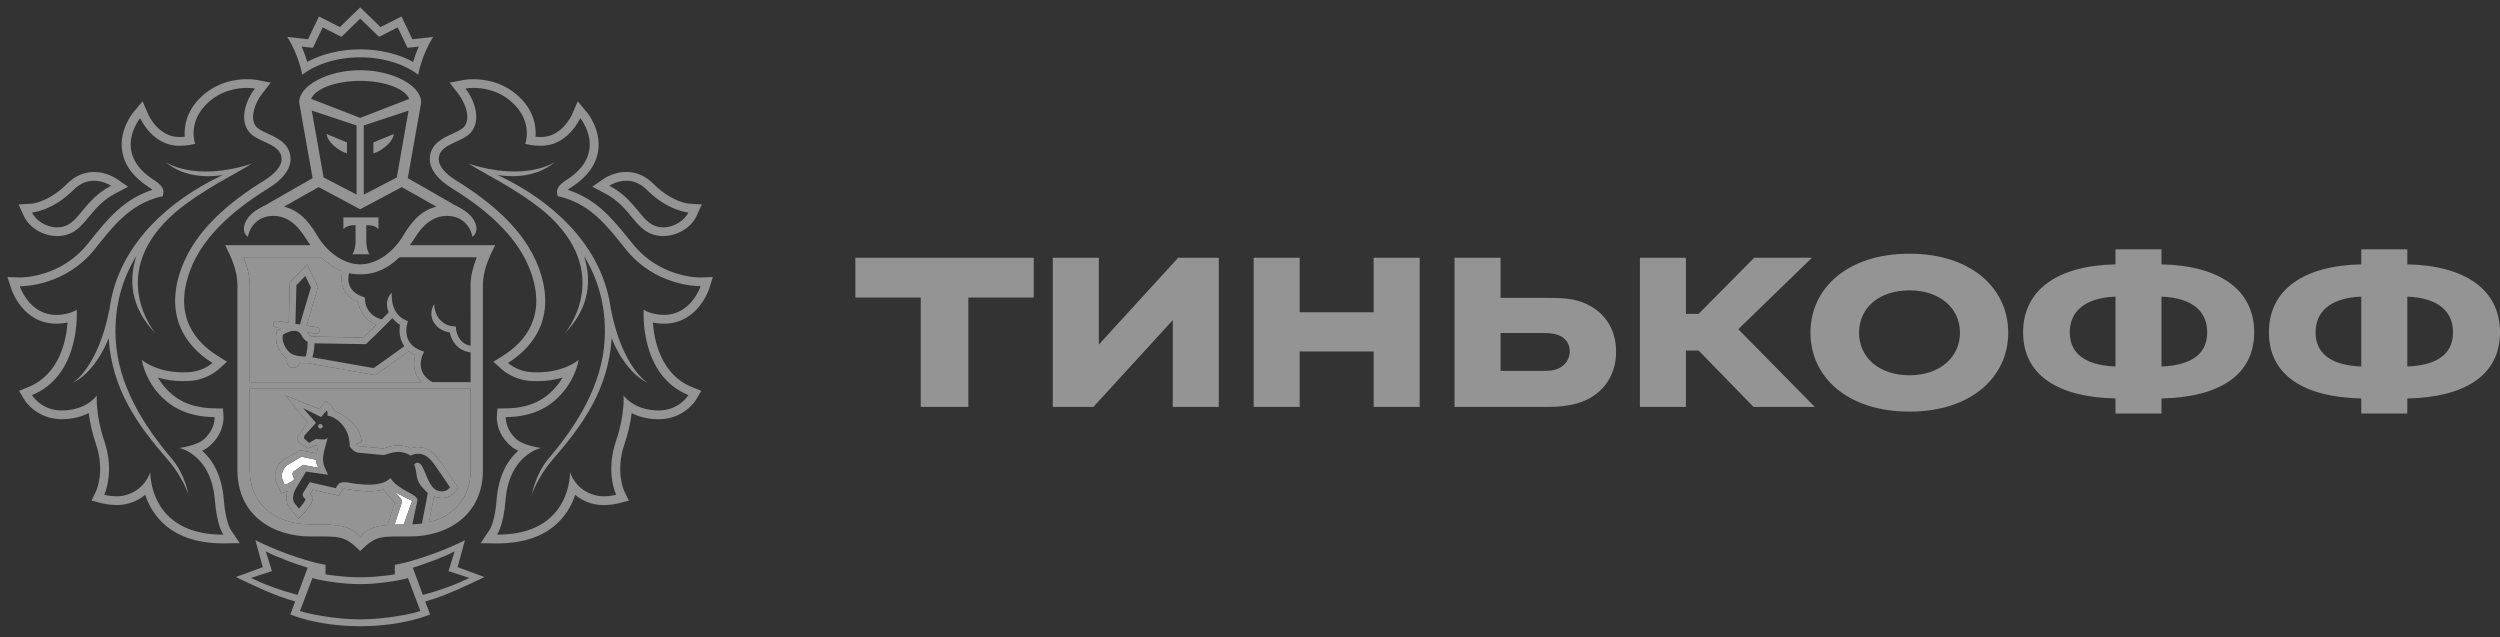 <svg width="208" height="53" viewBox="0 0 208 53" fill="none" xmlns="http://www.w3.org/2000/svg">
<rect x="0" y="0" width="208" height="53" fill="#333333" stroke="none"/>
<path d="M23.693 40.345C23.693 40.345 24.409 40.056 24.474 39.849L24.379 39.615C24.312 39.463 24.321 39.297 24.451 39.206L25.224 38.681L26.517 38.924C26.517 38.924 26.283 38.638 26.306 38.254L25.074 37.997L23.911 38.693C23.413 39.058 23.376 39.656 23.54 40.01L23.693 40.345Z" fill="white"/>
<path d="M32.829 43.648C33.06 43.639 33.315 43.635 33.595 43.635C33.595 43.635 34.26 41.728 34.297 41.667C33.924 41.506 33.151 41.103 32.852 40.92C33.049 41.208 33.528 41.54 33.433 41.794L32.829 43.648Z" fill="white"/>
<path d="M39.157 32.342H20.781V39.122C20.781 41.895 22.826 43.631 25.844 43.631C28.367 43.631 29.032 43.726 29.97 44.639C30.616 44.008 31.151 43.771 32.249 43.683L32.275 43.578L32.854 41.822C32.821 41.783 31.874 40.727 31.874 40.727C31.499 40.849 31.184 40.87 30.653 40.87C30.109 40.87 29.495 40.808 28.83 40.686C28.763 40.67 28.701 40.665 28.638 40.665C28.557 40.665 28.55 40.672 28.529 40.711L28.413 40.897L28.203 41.238L27.806 41.149L26.044 40.742L25.803 41.133L25.84 41.174L26.055 41.406L25.96 41.708C25.83 42.104 25.409 42.565 25.282 42.692L24.841 43.156L24.441 42.658L24.14 42.288C23.822 41.94 23.748 41.406 23.926 40.847C23.922 40.852 23.915 40.854 23.908 40.854L23.41 41.056L23.185 40.579L23.028 40.24C22.757 39.645 22.856 38.775 23.586 38.25L25.006 37.464L26.356 37.725C26.389 37.598 26.437 37.143 26.477 37.027C26.451 37.025 26.426 37.018 26.4 37.018L25.622 37.302L24.871 36.793C24.871 36.793 24.577 36.516 24.844 36.239L25.571 35.16L23.73 32.892L26.56 34.032L26.748 33.803L27.13 33.355L27.563 33.76C27.686 33.876 27.755 34.019 27.79 34.162C28.571 34.46 29.968 35.339 30.09 36.768L29.652 36.941V36.952C29.752 37.068 29.835 37.116 29.861 37.12L31.881 37.316C31.932 37.307 31.997 37.284 32.069 37.264C32.319 37.18 32.696 37.059 33.143 37.059C33.507 37.059 33.859 37.141 34.197 37.295C34.322 37.25 34.475 37.216 34.651 37.205L34.748 37.202C35.83 37.202 36.367 37.995 36.799 38.627C36.87 38.736 36.942 38.841 37.016 38.943C37.394 39.465 37.887 40.231 37.908 40.263L38.13 40.604L37.857 40.915C37.646 41.154 37.331 41.433 36.789 41.433C36.678 41.433 36.555 41.422 36.423 41.397C36.308 41.377 36.203 41.342 36.101 41.301C36.085 41.406 36.064 41.531 36.043 41.638L35.689 43.451C37.808 42.94 39.154 41.37 39.154 39.125L39.157 32.342Z" fill="#949494"/>
<path d="M20.781 31.796H35.071C34.357 31.074 34.367 30.158 34.55 29.563C34.341 29.465 34.17 29.347 34.017 29.22C33.459 29.624 31.754 30.842 31.309 31.146L31.214 31.21L25.606 30.215H25.493C25.358 30.215 25.162 30.21 24.946 30.185C24.886 30.433 24.668 30.603 24.418 30.603C24.39 30.603 24.358 30.601 24.328 30.594C24.182 30.569 24.054 30.497 23.969 30.376C23.881 30.258 23.846 30.117 23.871 29.972L23.892 29.854C23.313 29.454 22.78 28.561 23.017 27.62L23.04 27.52L23.121 27.463C23.132 27.454 23.23 27.39 23.373 27.309L22.966 27.247C22.813 27.22 22.711 27.081 22.734 26.934C22.759 26.784 22.903 26.677 23.054 26.706L24.024 26.856L24.112 23.502L25.558 22.003L26.459 23.864L25.507 27.09L26.364 27.222C26.514 27.245 26.619 27.384 26.595 27.536C26.572 27.67 26.456 27.763 26.32 27.763C26.306 27.763 26.29 27.763 26.276 27.761L25.578 27.649C25.588 27.67 25.602 27.681 25.611 27.704C25.685 27.854 25.849 27.963 25.947 28.008L30.223 28.074C30.403 27.902 30.853 27.47 31.314 27.013C30.262 26.622 29.88 25.732 29.815 25.141C29.227 24.895 28.821 24.527 28.597 24.048C28.323 23.455 28.421 22.862 28.492 22.573C27.923 22.369 27.323 21.996 26.711 21.401H20.272C20.547 22.128 20.781 22.916 20.781 23.7V31.796Z" fill="#949494"/>
<path d="M26.667 35.284C26.563 35.275 26.475 35.354 26.468 35.454C26.461 35.559 26.54 35.647 26.646 35.65C26.748 35.659 26.838 35.581 26.848 35.479C26.848 35.379 26.773 35.286 26.667 35.284Z" fill="#949494"/>
<path d="M39.132 47.579L38.073 47.182L38.365 46.109L38.687 44.939C38.687 44.939 36.81 45.937 34.168 46.687C33.417 46.898 32.849 46.993 32.849 46.993V47.788C32.849 47.788 31.437 48.029 30.007 48.029H29.991H29.97H29.942H29.926C28.497 48.029 27.084 47.788 27.084 47.788V46.993C27.084 46.993 26.514 46.898 25.766 46.687C23.123 45.937 21.249 44.939 21.249 44.939L21.566 46.109L21.865 47.182L20.804 47.579L19.628 48.011C20.978 48.65 22.847 49.581 24.559 50.04L24.156 51.122C24.156 51.122 26.327 52.092 29.942 52.101V52.104H29.954H29.97H29.984H29.993V52.101C33.614 52.092 35.782 51.122 35.782 51.122L35.377 50.04C37.088 49.581 38.962 48.65 40.306 48.011L39.132 47.579ZM20.883 48.084L22.625 47.516L22.111 45.868C22.877 46.295 24.599 46.936 25.595 47.234L24.754 49.499C23.216 49.084 21.935 48.6 20.883 48.084ZM29.97 51.533C27.948 51.533 25.639 51.076 24.96 50.84L25.993 48.097C26.85 48.343 28.634 48.604 29.928 48.595H29.931H29.97H30.005H30.01C31.305 48.604 33.083 48.343 33.945 48.097L34.976 50.84C34.297 51.079 31.99 51.533 29.97 51.533ZM35.182 49.499L34.344 47.234C35.342 46.936 37.058 46.295 37.827 45.868L37.316 47.516L39.055 48.084C38.001 48.6 36.727 49.084 35.182 49.499Z" fill="#949494"/>
<path d="M29.968 4.769C32.122 4.769 33.846 5.469 34.798 6.217C34.798 6.217 35.08 4.546 36.046 3.072L34.311 3.265L33.403 1.372L31.659 2.254L29.968 0.613L28.282 2.254L26.535 1.372L25.63 3.265L23.895 3.072C24.86 4.546 25.143 6.217 25.143 6.217C26.097 5.469 27.816 4.769 29.968 4.769ZM25.551 3.928L26.032 3.978L26.241 3.549L26.848 2.276L27.974 2.847L28.409 3.065L28.757 2.729L29.97 1.547L31.186 2.729L31.534 3.065L31.969 2.847L33.088 2.276L33.702 3.549L33.906 3.978L34.388 3.928L34.846 3.874C34.636 4.34 34.48 4.78 34.369 5.146C33.155 4.483 31.576 4.106 29.966 4.106C28.363 4.106 26.785 4.483 25.567 5.146C25.454 4.78 25.301 4.337 25.09 3.874L25.551 3.928Z" fill="#949494"/>
<path d="M55.242 26.931C58.029 26.931 58.959 24.15 58.999 24.032L59.309 23.052L58.264 23.084H58.26C57.892 23.084 54.818 23.005 52.638 20.287L52.432 20.035C51.008 18.258 49.657 16.57 47.243 15.799C47.313 15.738 47.412 15.661 47.549 15.574C48.83 14.747 49.576 13.743 49.764 12.577C50.037 10.823 48.897 9.425 48.846 9.368L48.07 8.428L47.586 9.543C47.554 9.614 46.738 11.4 45.024 11.4H44.897C44.779 11.393 44.667 11.389 44.556 11.379C44.617 10.582 44.468 9.348 43.329 8.191C41.96 6.798 40.278 6.589 39.398 6.589C38.928 6.589 38.615 6.646 38.582 6.651L37.41 6.878L38.133 7.812C38.701 8.532 39.215 9.862 38.605 10.557C38.411 10.777 38.01 10.957 37.626 11.136C36.836 11.493 35.759 11.988 35.759 13.252C35.759 14.07 36.405 14.924 37.577 15.651C41.047 17.792 43.187 20.026 44.112 22.491C45.541 26.284 43.676 28.447 41.865 29.585L41.052 30.099L41.763 30.739C41.858 30.821 42.729 31.573 44.014 31.683C44.258 31.698 44.491 31.712 44.709 31.712C45.534 31.712 46.236 31.585 46.806 31.414C46.648 31.685 46.456 31.96 46.213 32.237C45.177 33.414 43.903 33.95 42.071 33.978L41.39 33.989L41.337 34.659C41.33 34.793 41.279 36.036 42.478 37.093C42.662 37.257 42.884 37.391 43.116 37.502C42.303 38.22 41.475 39.47 41.316 41.613C41.181 43.401 40.746 44.062 40.741 44.069L39.989 45.196L41.348 45.214C43.595 45.214 45.316 44.605 46.509 43.401C47.213 42.687 47.616 41.883 47.855 41.17C48.246 41.497 48.751 41.783 49.409 41.935C49.659 41.992 49.933 42.024 50.227 42.024C50.862 42.024 51.392 41.892 51.452 41.879L52.321 41.651L51.936 40.856C51.908 40.792 51.184 39.197 51.964 36.92C52.3 35.936 52.471 35.055 52.555 34.368C53.101 34.648 53.834 34.88 54.781 34.882C56.93 34.882 57.878 33.307 57.922 33.241L58.346 32.519L57.56 32.201C54.998 31.158 54.431 28.356 54.318 26.838C54.549 26.881 54.813 26.922 55.112 26.931H55.242ZM57.273 32.871C57.273 32.871 56.523 34.15 54.802 34.15H54.781C52.715 34.139 51.881 32.903 51.881 32.903C51.881 32.903 52.001 34.512 51.255 36.682C50.359 39.297 51.262 41.167 51.262 41.167C51.262 41.167 50.78 41.294 50.225 41.294C50.011 41.294 49.789 41.274 49.581 41.219C47.855 40.817 47.424 39.277 47.424 39.277C47.424 39.277 47.584 44.483 41.397 44.483H41.348C41.348 44.483 41.893 43.755 42.055 41.663C42.349 37.8 45.015 37.27 45.015 37.27C45.015 37.27 43.593 37.095 42.977 36.552C42.013 35.696 42.08 34.705 42.08 34.705C44.258 34.675 45.682 33.948 46.768 32.714C47.945 31.378 48.14 29.94 48.14 29.94C48.14 29.94 46.97 30.98 44.707 30.98C44.508 30.98 44.295 30.971 44.077 30.951C43.007 30.867 42.266 30.199 42.266 30.199C44.621 28.717 46.275 26.131 44.809 22.236C43.634 19.117 40.813 16.785 37.973 15.029C37.028 14.449 36.502 13.806 36.502 13.252C36.502 11.948 38.393 11.907 39.169 11.03C40.062 10.011 39.502 8.36 38.726 7.367C38.726 7.367 38.988 7.314 39.4 7.314C40.218 7.314 41.633 7.517 42.796 8.698C44.341 10.266 43.699 11.973 43.699 11.973L44.114 12.052C44.362 12.104 44.607 12.114 44.862 12.125C44.918 12.125 44.973 12.127 45.029 12.127C47.273 12.127 48.276 9.825 48.276 9.825C48.276 9.825 50.662 12.704 47.151 14.958C46.546 15.345 46.28 15.701 46.349 16.083L46.405 16.333L46.655 16.376C49.201 17.053 50.489 18.776 52.061 20.735C54.45 23.714 57.829 23.809 58.246 23.809H58.29C58.29 23.809 57.519 26.197 55.246 26.197C55.209 26.197 55.177 26.197 55.138 26.195C54.093 26.159 53.558 25.766 53.558 25.766C53.558 25.766 53.148 31.189 57.273 32.871Z" fill="#949494"/>
<path d="M50.347 16.099C51.387 16.642 51.992 17.369 52.522 18.015C53.043 18.644 53.539 19.251 54.312 19.503C54.588 19.596 54.88 19.639 55.177 19.639C56.339 19.639 57.507 18.942 57.949 17.976L58.394 17.008L57.317 16.944C57.266 16.942 55.881 16.819 54.338 15.272C53.703 14.638 52.937 14.304 52.11 14.304C51.1 14.304 50.352 14.799 50.268 14.849L49.277 15.533L50.347 16.099ZM52.112 15.036C52.631 15.036 53.236 15.208 53.808 15.788C55.603 17.576 57.273 17.676 57.273 17.676C56.97 18.335 56.089 18.915 55.179 18.915C54.968 18.915 54.757 18.883 54.547 18.812C53.312 18.403 52.87 16.585 50.699 15.454C50.699 15.454 51.306 15.036 52.112 15.036Z" fill="#949494"/>
<path d="M50.833 25.754V25.791C50.208 20.842 46.543 17.267 42.466 15.093C42.089 14.895 41.741 14.727 41.403 14.565C42.645 14.754 44.644 14.777 46.187 13.463C46.187 13.463 43.826 15.168 38.989 13.62C40.328 14.472 42.93 15.674 45.304 17.622C51.241 22.739 46.993 27.731 46.993 27.731C49.126 25.548 49.214 23.207 48.586 21.296C49.71 23.13 50.428 25.357 50.316 28.102C50.152 32.035 47.949 35.437 45.63 38.17C44.516 39.497 44.266 41.126 44.266 41.126C44.266 41.126 44.716 39.688 46.006 38.209C48.491 35.355 50.615 32.389 50.893 28.117C51.151 28.892 52.209 31.049 53.888 31.86C53.893 31.862 51.783 30.615 50.833 25.754Z" fill="#949494"/>
<path d="M19.194 44.067C19.192 44.06 18.761 43.398 18.622 41.61C18.46 39.467 17.635 38.218 16.82 37.499C17.056 37.391 17.274 37.256 17.457 37.091C18.655 36.034 18.604 34.791 18.597 34.657L18.55 33.987L17.865 33.975C16.037 33.946 14.761 33.409 13.725 32.235C13.484 31.957 13.29 31.682 13.132 31.412C13.702 31.582 14.399 31.71 15.226 31.71C15.449 31.71 15.678 31.696 15.921 31.68C17.207 31.571 18.078 30.821 18.175 30.737L18.886 30.096L18.073 29.583C16.255 28.442 14.397 26.279 15.824 22.489C16.748 20.023 18.886 17.79 22.361 15.649C23.533 14.922 24.174 14.068 24.174 13.249C24.174 11.986 23.1 11.489 22.31 11.134C21.925 10.954 21.525 10.775 21.33 10.555C20.718 9.861 21.235 8.53 21.8 7.81L22.527 6.876L21.351 6.648C21.316 6.644 21.008 6.587 20.535 6.587C19.655 6.587 17.978 6.796 16.607 8.189C15.465 9.348 15.314 10.582 15.372 11.377C15.261 11.386 15.15 11.391 15.034 11.398H14.909C13.19 11.398 12.377 9.612 12.345 9.541L11.861 8.425L11.078 9.366C11.034 9.423 9.889 10.823 10.167 12.575C10.353 13.74 11.098 14.745 12.379 15.572C12.518 15.658 12.616 15.735 12.685 15.797C10.274 16.567 8.926 18.258 7.501 20.035L7.295 20.287C5.118 23.005 2.037 23.084 1.669 23.084L0.619 23.052L0.939 24.032C0.976 24.15 1.905 26.931 4.694 26.931L4.828 26.927C5.122 26.918 5.386 26.879 5.623 26.833C5.507 28.349 4.939 31.151 2.375 32.196L1.592 32.514L2.016 33.237C2.058 33.303 3.008 34.877 5.162 34.877C6.102 34.875 6.834 34.643 7.383 34.364C7.467 35.05 7.638 35.932 7.974 36.916C8.754 39.192 8.027 40.788 7.999 40.851L7.615 41.647L8.486 41.874C8.544 41.887 9.079 42.019 9.711 42.019C10.008 42.019 10.281 41.987 10.527 41.931C11.187 41.778 11.696 41.492 12.083 41.165C12.319 41.878 12.725 42.683 13.427 43.396C14.622 44.6 16.34 45.209 18.587 45.209L19.949 45.191L19.194 44.067ZM18.536 44.482C12.349 44.482 12.507 39.276 12.507 39.276C12.507 39.276 12.076 40.817 10.35 41.219C10.144 41.274 9.924 41.294 9.709 41.294C9.153 41.294 8.673 41.167 8.673 41.167C8.673 41.167 9.572 39.297 8.676 36.682C7.934 34.511 8.055 32.903 8.055 32.903C8.055 32.903 7.223 34.139 5.155 34.15H5.134C3.413 34.15 2.662 32.871 2.662 32.871C6.785 31.192 6.38 25.77 6.38 25.77C6.38 25.77 5.845 26.161 4.798 26.199C4.761 26.202 4.726 26.202 4.689 26.202C2.414 26.202 1.645 23.814 1.645 23.814H1.692C2.111 23.814 5.486 23.718 7.874 20.739C9.447 18.78 10.737 17.06 13.278 16.381L13.533 16.338L13.589 16.088C13.658 15.706 13.394 15.349 12.79 14.963C9.278 12.706 11.664 9.83 11.664 9.83C11.664 9.83 12.662 12.129 14.911 12.129C14.967 12.129 15.018 12.127 15.076 12.127C15.328 12.113 15.579 12.104 15.824 12.052L16.239 11.972C16.239 11.972 15.597 10.266 17.144 8.698C18.307 7.514 19.722 7.314 20.538 7.314C20.952 7.314 21.209 7.366 21.209 7.366C20.436 8.362 19.875 10.011 20.769 11.03C21.543 11.904 23.431 11.947 23.431 13.252C23.431 13.804 22.905 14.449 21.96 15.029C19.118 16.785 16.297 19.117 15.124 22.236C13.661 26.131 15.312 28.715 17.672 30.199C17.672 30.199 16.931 30.867 15.859 30.951C15.641 30.971 15.43 30.98 15.226 30.98C12.966 30.98 11.796 29.939 11.796 29.939C11.796 29.939 11.99 31.378 13.16 32.714C14.253 33.948 15.678 34.675 17.855 34.705C17.855 34.705 17.925 35.696 16.961 36.552C16.343 37.093 14.921 37.27 14.921 37.27C14.921 37.27 17.589 37.8 17.881 41.662C18.041 43.755 18.58 44.482 18.58 44.482H18.536Z" fill="#949494"/>
<path d="M4.757 19.642C5.056 19.642 5.347 19.599 5.623 19.506C6.401 19.253 6.895 18.647 7.416 18.017C7.949 17.372 8.549 16.645 9.589 16.102L10.659 15.538L9.665 14.854C9.582 14.802 8.836 14.309 7.828 14.309C6.999 14.309 6.23 14.641 5.598 15.277C4.055 16.822 2.672 16.947 2.621 16.949L1.544 17.011L1.986 17.981C2.431 18.942 3.596 19.642 4.757 19.642ZM6.128 15.79C6.702 15.211 7.307 15.038 7.828 15.038C8.63 15.038 9.237 15.456 9.237 15.456C7.068 16.59 6.624 18.406 5.384 18.815C5.181 18.885 4.968 18.917 4.757 18.917C3.846 18.917 2.966 18.34 2.665 17.679C2.665 17.677 4.333 17.576 6.128 15.79Z" fill="#949494"/>
<path d="M9.619 28.104C9.503 25.359 10.221 23.132 11.347 21.298C10.719 23.209 10.805 25.55 12.94 27.733C12.94 27.733 8.692 22.741 14.631 17.624C17.008 15.677 19.607 14.474 20.943 13.622C16.109 15.17 13.749 13.466 13.749 13.466C15.291 14.779 17.291 14.756 18.532 14.566C18.196 14.727 17.844 14.895 17.471 15.092C13.39 17.267 9.727 20.841 9.1 25.791V25.752C8.152 30.613 6.044 31.86 6.044 31.86C7.722 31.049 8.778 28.895 9.035 28.117C9.315 32.389 11.439 35.355 13.925 38.209C15.215 39.688 15.669 41.127 15.669 41.127C15.669 41.127 15.417 39.497 14.298 38.17C11.984 35.441 9.781 32.037 9.619 28.104Z" fill="#949494"/>
<path d="M28.571 18.09V19.071C28.916 18.66 29.583 18.744 29.583 18.744V20.16C29.583 20.16 29.56 20.855 29.308 21.157H30.03H30.751C30.503 20.858 30.477 20.16 30.477 20.16V18.744C30.477 18.744 31.145 18.66 31.487 19.071V18.09H30.03H28.571Z" fill="#949494"/>
<path d="M27.95 12.268C28.411 12.627 28.677 12.686 28.687 12.693L28.867 12.775V11.85L27.172 11.15C27.172 11.152 27.188 11.686 27.95 12.268Z" fill="#949494"/>
<path d="M31.983 12.268C32.75 11.686 32.764 11.15 32.764 11.15L31.068 11.85V12.775L31.246 12.693C31.258 12.686 31.522 12.627 31.983 12.268Z" fill="#949494"/>
<path d="M35.038 8.503C35.038 7.101 32.631 5.84 29.974 5.84H29.972H29.965H29.958C27.301 5.84 24.894 7.101 24.894 8.503L24.948 8.848L26.009 14.822L24.943 15.429L22.186 17.008H22.196C22.196 17.008 21.575 17.319 21.288 17.513C20.238 18.229 20.016 19.271 20.625 19.703C20.776 18.853 21.462 17.962 22.745 17.962C23.669 17.962 24.373 18.43 24.943 19.133C25.089 19.31 25.228 19.499 25.358 19.703C25.517 19.96 25.677 20.185 25.837 20.403H18.738C19.259 21.432 19.754 22.523 19.754 23.707V39.122C19.754 42.853 22.68 44.635 25.844 44.635C28.29 44.635 28.619 44.526 29.97 45.844C31.313 44.524 31.642 44.635 34.09 44.635C37.257 44.635 40.178 42.853 40.178 39.122V23.707C40.178 22.523 40.674 21.432 41.197 20.403H34.095C34.252 20.187 34.412 19.96 34.572 19.703C34.704 19.499 34.841 19.31 34.984 19.133C35.559 18.428 36.261 17.962 37.185 17.962C38.468 17.962 39.152 18.851 39.304 19.703C39.914 19.271 39.694 18.229 38.637 17.513C38.355 17.319 37.734 17.008 37.734 17.008H37.743L34.987 15.429L33.926 14.822L34.987 8.848L35.038 8.503ZM25.939 9.198L29.668 10.439V16.186L26.924 14.765L25.939 9.198ZM26.71 21.405C27.322 22.003 27.922 22.373 28.492 22.578C28.418 22.866 28.32 23.462 28.596 24.055C28.821 24.532 29.228 24.9 29.814 25.145C29.879 25.736 30.259 26.625 31.313 27.018C30.852 27.474 30.403 27.904 30.22 28.079L25.946 28.013C25.849 27.965 25.684 27.858 25.61 27.706C25.601 27.686 25.587 27.674 25.58 27.652L26.277 27.763C26.294 27.765 26.307 27.765 26.321 27.765C26.456 27.765 26.574 27.674 26.597 27.538C26.62 27.386 26.516 27.247 26.365 27.224L25.508 27.093L26.46 23.868L25.559 22.007L24.114 23.507L24.026 26.861L23.055 26.711C22.905 26.681 22.761 26.791 22.736 26.938C22.712 27.086 22.814 27.224 22.967 27.252L23.375 27.313C23.229 27.395 23.134 27.458 23.122 27.468L23.039 27.524L23.016 27.625C22.78 28.565 23.315 29.458 23.892 29.858L23.871 29.976C23.847 30.122 23.88 30.262 23.968 30.381C24.051 30.501 24.181 30.574 24.325 30.599C24.355 30.603 24.387 30.606 24.415 30.606C24.665 30.606 24.883 30.435 24.945 30.188C25.161 30.212 25.358 30.217 25.492 30.217H25.606L31.213 31.21L31.308 31.149C31.755 30.842 33.458 29.624 34.016 29.222C34.169 29.351 34.34 29.47 34.549 29.567C34.368 30.162 34.357 31.078 35.072 31.801H20.78V23.709C20.78 22.925 20.547 22.137 20.271 21.41H26.71V21.405ZM33.641 28.808C33.074 29.217 31.614 30.262 31.086 30.626L25.99 29.729C26.002 29.683 26.013 29.64 26.025 29.595C26.092 29.335 26.159 28.981 26.164 28.565L30.447 28.633L30.528 28.551C30.593 28.488 31.95 27.202 32.643 26.461C32.807 26.663 33.013 26.856 33.282 27.027C33.189 27.517 33.229 28.217 33.641 28.808ZM25.11 27.942C25.23 28.19 25.448 28.356 25.599 28.449C25.594 28.681 25.571 29.042 25.508 29.36C25.494 29.431 25.476 29.497 25.455 29.563C25.443 29.604 25.432 29.638 25.422 29.665C25.198 29.665 24.755 29.638 24.394 29.508C23.993 29.363 23.396 28.642 23.535 27.849C23.708 27.745 24.109 27.524 24.485 27.524C24.774 27.522 24.971 27.656 25.11 27.942ZM24.579 26.945L24.665 23.725L25.402 22.959L25.865 23.909L24.952 26.999L24.579 26.945ZM33.595 43.637C33.317 43.637 33.059 43.642 32.828 43.651L33.435 41.799C33.53 41.542 33.05 41.213 32.853 40.924C33.152 41.108 33.926 41.511 34.299 41.672C34.26 41.731 33.595 43.637 33.595 43.637ZM35.499 41.533L35.103 43.56C34.85 43.594 34.581 43.612 34.306 43.624L34.723 41.674C34.848 41.094 33.261 40.915 32.478 39.777C32.096 40.199 31.376 40.324 30.653 40.324C29.993 40.324 29.333 40.22 28.932 40.142C28.83 40.127 28.733 40.115 28.638 40.115C28.406 40.115 28.195 40.186 28.049 40.427L27.933 40.617L25.772 40.118L25.235 40.99C25.159 41.131 25.154 41.252 25.277 41.383L25.422 41.54C25.323 41.849 24.874 42.315 24.874 42.315L24.552 41.922C24.297 41.642 24.338 41.133 24.605 40.661L25.462 39.24L27.292 39.499L27.007 38.863C26.625 38.022 27.206 36.952 27.269 36.336C27.248 36.523 27.074 36.564 26.87 36.564C26.685 36.564 26.479 36.529 26.342 36.529C26.289 36.529 26.242 36.534 26.217 36.552L25.721 36.848L25.33 36.509C25.284 36.443 25.267 36.291 25.383 36.177L26.289 35.182L25.219 33.957L26.717 34.696L27.174 34.153C27.299 34.273 27.245 34.589 27.245 34.589C27.713 34.6 29.024 35.312 29.094 36.97C29.099 37.02 29.099 37.077 29.099 37.132C29.099 37.132 29.11 37.152 29.133 37.186C29.226 37.311 29.481 37.632 29.805 37.661L31.876 37.861H31.885C32.112 37.861 32.564 37.6 33.143 37.6C33.458 37.6 33.81 37.679 34.185 37.911C34.185 37.911 34.373 37.766 34.679 37.75C34.702 37.747 34.727 37.748 34.751 37.748C35.679 37.748 36.064 38.57 36.562 39.254C36.937 39.774 37.438 40.547 37.438 40.547C37.252 40.763 37.081 40.881 36.794 40.881C36.715 40.881 36.624 40.874 36.527 40.856C35.531 40.676 35.388 38.668 34.82 38.509C34.79 38.5 34.758 38.497 34.73 38.497C34.547 38.497 34.466 38.657 34.466 38.657C34.725 39.34 34.575 39.618 34.852 40.145C35.061 40.536 35.431 40.858 35.584 41.011C35.584 41.015 35.543 41.31 35.499 41.533ZM24.378 39.615L24.473 39.849C24.41 40.054 23.692 40.345 23.692 40.345L23.537 40.013C23.372 39.658 23.407 39.061 23.908 38.695L25.07 38L26.303 38.256C26.28 38.641 26.514 38.927 26.514 38.927L25.221 38.684L24.447 39.209C24.318 39.297 24.308 39.463 24.378 39.615ZM35.693 43.449L36.048 41.635C36.066 41.529 36.089 41.404 36.106 41.299C36.205 41.34 36.312 41.374 36.428 41.395C36.56 41.42 36.682 41.431 36.794 41.431C37.336 41.431 37.651 41.151 37.861 40.913L38.135 40.602L37.912 40.261C37.892 40.227 37.401 39.463 37.021 38.94C36.946 38.838 36.874 38.736 36.803 38.625C36.372 37.993 35.832 37.2 34.751 37.2L34.653 37.202C34.475 37.214 34.322 37.248 34.199 37.293C33.859 37.136 33.509 37.057 33.145 37.057C32.698 37.057 32.321 37.177 32.071 37.261C31.999 37.282 31.934 37.304 31.883 37.314L29.861 37.118C29.835 37.114 29.752 37.066 29.652 36.948V36.938L30.09 36.766C29.967 35.337 28.568 34.457 27.788 34.16C27.753 34.016 27.683 33.873 27.561 33.757L27.125 33.353L26.743 33.803L26.555 34.032L23.725 32.892L25.566 35.159L24.839 36.239C24.572 36.516 24.867 36.793 24.867 36.793L25.617 37.3L26.395 37.016C26.423 37.016 26.446 37.023 26.472 37.025C26.435 37.141 26.386 37.595 26.354 37.722L25.003 37.461L23.583 38.248C22.854 38.772 22.754 39.643 23.025 40.238L23.183 40.576L23.407 41.054L23.903 40.851C23.91 40.849 23.917 40.847 23.921 40.843C23.743 41.401 23.815 41.933 24.135 42.283L24.436 42.656L24.837 43.153L25.277 42.69C25.406 42.562 25.826 42.101 25.955 41.706L26.05 41.404L25.835 41.172L25.8 41.131L26.041 40.74L27.804 41.147L28.2 41.236L28.411 40.895L28.526 40.708C28.547 40.67 28.554 40.663 28.635 40.663C28.698 40.663 28.76 40.67 28.828 40.683C29.492 40.806 30.106 40.867 30.651 40.867C31.179 40.867 31.494 40.847 31.871 40.724C31.871 40.724 32.819 41.779 32.851 41.819L32.272 43.574L32.246 43.681C31.149 43.767 30.613 44.003 29.967 44.637C29.029 43.724 28.364 43.628 25.842 43.628C22.823 43.628 20.778 41.892 20.778 39.12V32.342H39.152L39.156 39.12C39.158 41.37 37.813 42.937 35.693 43.449ZM39.666 21.405C39.386 22.132 39.152 22.921 39.152 23.705L39.154 28.763C38.077 28.586 37.95 27.447 37.945 27.397L37.924 27.165L37.692 27.145C37.224 27.102 36.914 26.906 36.652 26.656C36.124 26.138 36.122 25.297 36.124 25.291C36.117 25.334 35.543 26.122 36.21 26.983C36.49 27.347 36.895 27.57 37.421 27.659C37.544 28.29 38.024 29.181 39.154 29.317V31.794H35.976C34.51 30.994 35.13 29.585 35.16 29.526L35.286 29.258L35.005 29.154C33.419 28.576 33.854 27.022 33.877 26.956L33.942 26.729L33.727 26.629C32.416 26.034 32.594 24.427 32.61 24.361C32.207 24.682 32.061 25.336 32.339 25.977C32.189 26.145 31.987 26.35 31.767 26.572C30.41 26.234 30.368 25.009 30.368 24.952L30.366 24.764L30.187 24.695C29.657 24.502 29.293 24.214 29.115 23.825C28.913 23.396 28.985 22.946 29.041 22.73C29.196 22.764 29.351 22.789 29.499 22.8C29.652 22.816 29.81 22.825 29.967 22.825H29.977H29.988C30.146 22.825 30.301 22.816 30.454 22.8C31.299 22.718 32.246 22.362 33.233 21.403H39.666V21.405ZM34.714 16.292L35.969 17.008H35.987L36.303 17.188C35.594 17.381 35.052 17.728 34.598 18.185C34.581 18.199 34.565 18.217 34.549 18.233C34.445 18.342 34.34 18.46 34.243 18.581C34.225 18.603 34.206 18.628 34.185 18.653C34.088 18.776 33.998 18.901 33.91 19.033C33.896 19.056 33.88 19.078 33.863 19.099C33.759 19.251 33.66 19.415 33.56 19.583C32.666 21.094 31.239 21.996 29.97 21.998C28.703 21.996 27.276 21.094 26.381 19.583C26.284 19.419 26.187 19.26 26.083 19.105C26.062 19.076 26.043 19.046 26.025 19.021C25.937 18.896 25.849 18.774 25.758 18.658C25.735 18.626 25.714 18.601 25.691 18.574C25.594 18.458 25.494 18.342 25.395 18.235C25.374 18.219 25.36 18.199 25.339 18.181C24.883 17.724 24.343 17.378 23.632 17.188L23.952 17.008H23.965L25.221 16.292L26.511 15.568L29.958 17.408L29.965 17.401L29.974 17.408L33.421 15.568L34.714 16.292ZM33.013 14.768L30.266 16.188V10.439L33.993 9.198L33.013 14.768ZM29.967 9.807L25.881 8.223C26.229 7.417 27.831 6.73 29.967 6.728C32.105 6.73 33.708 7.417 34.053 8.223L29.967 9.807Z" fill="#949494"/>
<path d="M80.567 33.856V24.757H86.007V21.446H71.165V24.757H76.605V33.856H80.567ZM91.422 28.668V21.446H87.592V33.856H90.973L97.575 26.634V33.856H101.404V21.446H98.024L91.422 28.668ZM114.287 29.242V33.856H118.117V21.446H114.287V25.983H108.134V21.446H104.305V33.856H108.134V29.242H114.287ZM128.781 33.856C129.652 33.856 130.444 33.778 131.184 33.569C133.166 33.022 134.458 31.431 134.458 29.268C134.458 27.208 133.35 25.774 131.581 25.122C130.734 24.81 129.732 24.784 128.781 24.784H124.846V21.446H121.017V33.856H128.781ZM128.12 27.703C128.649 27.703 129.151 27.703 129.599 27.86C130.234 28.068 130.604 28.59 130.604 29.215C130.604 29.867 130.234 30.415 129.626 30.675C129.203 30.858 128.781 30.858 128.12 30.858H124.846V27.703H128.12ZM141.325 29.163L145.894 33.856H150.99L144.626 27.39L150.753 21.446H145.947L141.325 26.113H140.269V21.446H136.44V33.856H140.269V29.163H141.325ZM158.869 21.108C153.719 21.108 150.63 23.975 150.63 27.677C150.63 31.379 153.719 34.247 158.869 34.247C163.994 34.247 167.084 31.379 167.084 27.677C167.084 23.975 163.994 21.108 158.869 21.108ZM158.869 31.223C156.308 31.223 154.672 29.711 154.672 27.677C154.672 25.644 156.308 24.158 158.869 24.158C161.405 24.158 163.069 25.644 163.069 27.677C163.069 29.711 161.405 31.223 158.869 31.223ZM179.837 20.742H176.007V21.994C171.201 22.098 168.322 24.105 168.322 27.651C168.322 31.197 171.201 33.048 176.007 33.152V34.404H179.837V33.152C184.669 33.048 187.548 31.197 187.548 27.651C187.548 24.105 184.669 22.098 179.837 21.994V20.742ZM176.007 30.493C173.366 30.389 172.204 29.32 172.204 27.651C172.204 25.983 173.366 24.784 176.007 24.679V30.493ZM179.837 24.679C182.505 24.784 183.64 25.983 183.64 27.651C183.64 29.32 182.505 30.389 179.837 30.493V24.679ZM200.288 20.742H196.458V21.994C191.652 22.098 188.774 24.105 188.774 27.651C188.774 31.197 191.652 33.048 196.458 33.152V34.404H200.288V33.152C205.122 33.048 208 31.197 208 27.651C208 24.105 205.122 22.098 200.288 21.994V20.742ZM196.458 30.493C193.818 30.389 192.656 29.32 192.656 27.651C192.656 25.983 193.818 24.784 196.458 24.679V30.493ZM200.288 24.679C202.955 24.784 204.091 25.983 204.091 27.651C204.091 29.32 202.955 30.389 200.288 30.493V24.679Z" fill="#949494"/>
</svg>
